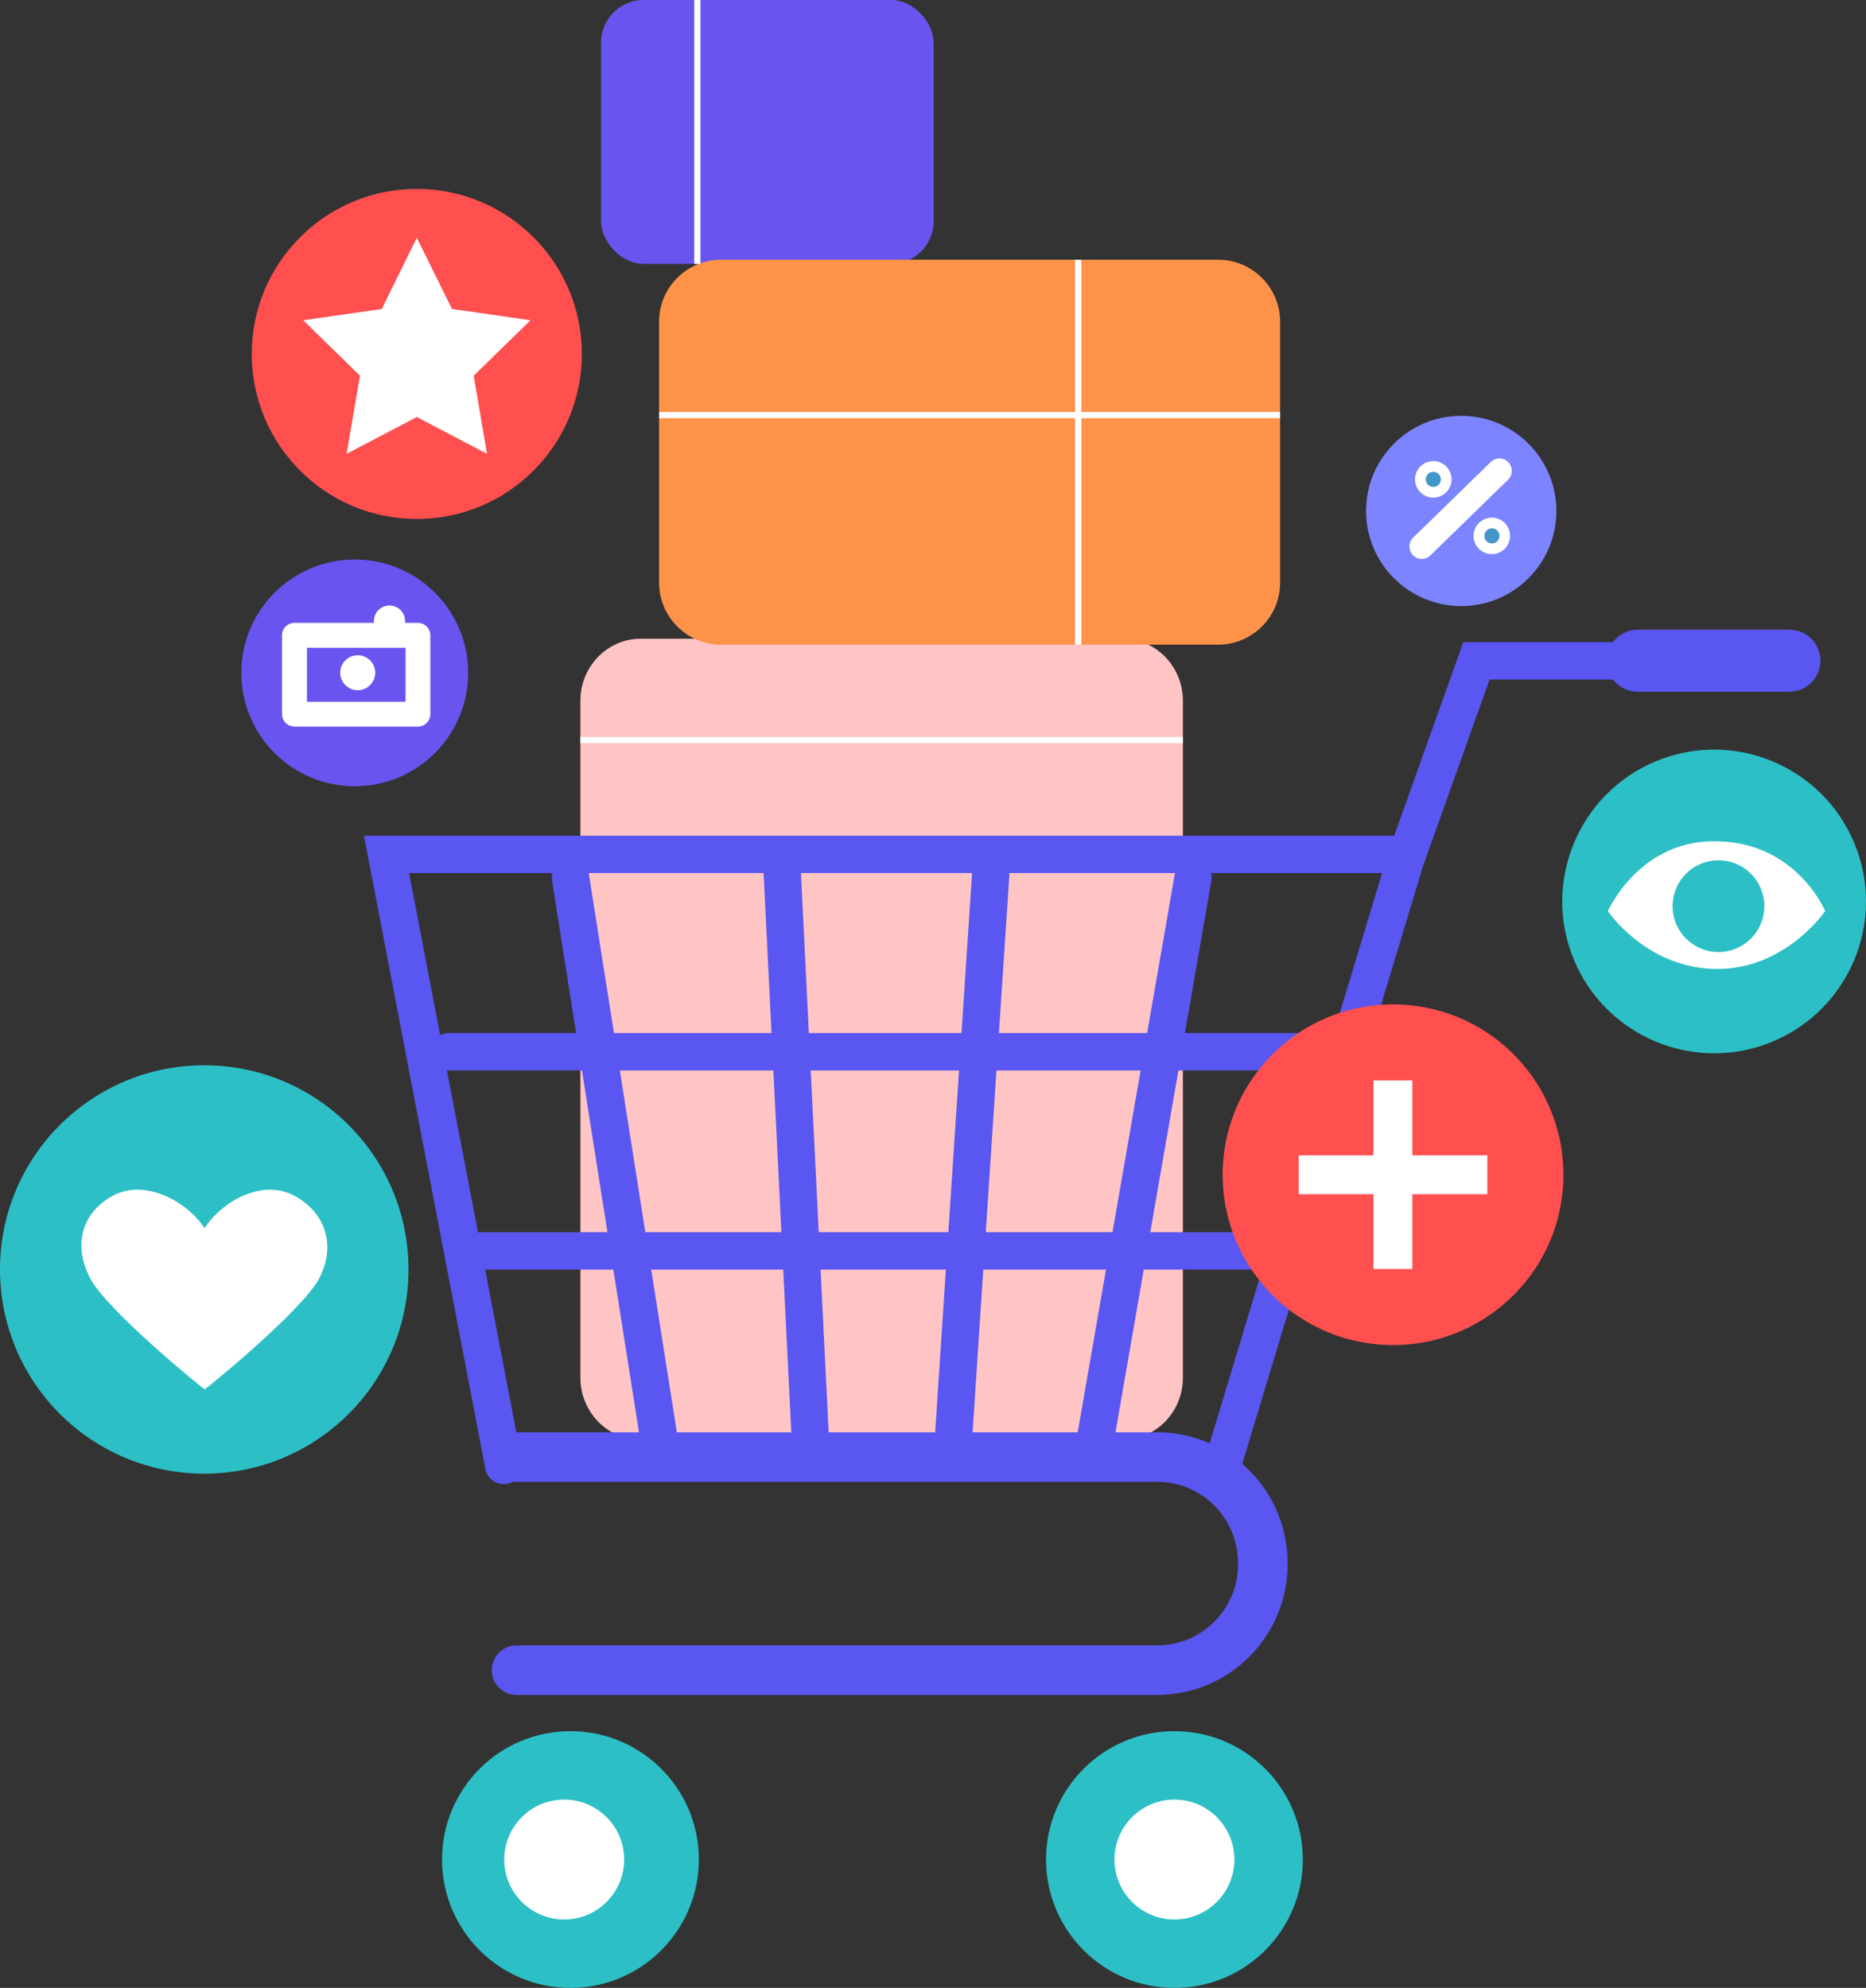 <?xml version="1.0" encoding="UTF-8"?>
<svg id="Layer_2" data-name="Layer 2" xmlns="http://www.w3.org/2000/svg" xmlns:xlink="http://www.w3.org/1999/xlink" viewBox="0 0 125.71 133.95">
  <rect x="0" y="0" width="125.71" height="133.95" fill="#333333" stroke="none"/>
  <defs>
    <style>
      .cls-1 {
        fill: #fff;
      }

      .cls-2 {
        fill: #ff4f4f;
      }

      .cls-3 {
        fill: #4396ca;
      }

      .cls-4 {
        clip-path: url(#clippath-2);
      }

      .cls-5 {
        fill: #ffc5c5;
      }

      .cls-6 {
        clip-path: url(#clippath-1);
      }

      .cls-7 {
        fill: #6855ef;
      }

      .cls-8 {
        clip-path: url(#clippath);
      }

      .cls-9 {
        fill: #7c84ff;
      }

      .cls-10 {
        fill: none;
      }

      .cls-11 {
        fill: #fe9249;
      }

      .cls-12 {
        fill: #5a56f1;
      }

      .cls-13 {
        fill: #2cbfc6;
      }
    </style>
    <clipPath id="clippath">
      <path class="cls-11" d="m48.58,17.5h33.48c2.31,0,4.18,1.88,4.18,4.18v17.58c0,2.31-1.88,4.18-4.18,4.18h-33.48c-2.31,0-4.18-1.88-4.18-4.18v-17.58c0-2.31,1.88-4.18,4.18-4.18Z"/>
    </clipPath>
    <clipPath id="clippath-1">
      <rect class="cls-10" x="40.49" width="22.41" height="17.78" rx="2.87" ry="2.87"/>
    </clipPath>
    <clipPath id="clippath-2">
      <path class="cls-10" d="m75.63,97.01h-32.47c-2.24,0-4.06-1.87-4.06-4.18v-45.61c0-2.31,1.82-4.18,4.06-4.18h32.47c2.24,0,4.06,1.87,4.06,4.18v45.61c0,2.31-1.82,4.18-4.06,4.18Z"/>
    </clipPath>
  </defs>
  <g id="Layer_1-2" data-name="Layer 1">
    <g>
      <path class="cls-5" d="m75.63,97.01h-32.47c-2.24,0-4.06-1.87-4.06-4.18v-45.61c0-2.31,1.82-4.18,4.06-4.18h32.47c2.24,0,4.06,1.87,4.06,4.18v45.61c0,2.31-1.82,4.18-4.06,4.18Z"/>
      <rect class="cls-7" x="40.49" width="22.41" height="17.78" rx="2.87" ry="2.87"/>
      <g>
        <path class="cls-12" d="m77.96,114.21h-43.16c-.92,0-1.67-.75-1.67-1.67s.75-1.67,1.67-1.67h43.16c3,0,5.44-2.44,5.44-5.44v-.14c0-3-2.44-5.44-5.44-5.44h-43.16c-.92,0-1.67-.75-1.67-1.67s.75-1.67,1.67-1.67h43.16c4.84,0,8.78,3.94,8.78,8.78v.14c0,4.84-3.94,8.78-8.78,8.78Z"/>
        <path class="cls-12" d="m82.35,100.01c-.12,0-.24-.02-.36-.05-.66-.2-1.04-.9-.84-1.57l11.96-39.56H27.56l7.61,39.68c.13.68-.32,1.34-1,1.47-.69.13-1.34-.32-1.47-1l-8.18-42.67h71.97l-12.94,42.79c-.16.54-.66.89-1.2.89Z"/>
        <path class="cls-12" d="m94.8,58.84c-.14,0-.28-.02-.42-.07-.65-.23-.99-.95-.76-1.6l4.96-13.9h11.74c.69,0,1.26.56,1.26,1.26s-.56,1.26-1.26,1.26h-9.97l-4.36,12.23c-.18.51-.67.83-1.18.83Z"/>
        <path class="cls-12" d="m120.55,46.61h-10.22c-1.16,0-2.09-.94-2.09-2.09s.94-2.09,2.09-2.09h10.22c1.16,0,2.09.94,2.09,2.09s-.94,2.09-2.09,2.09Z"/>
        <circle class="cls-13" cx="79.12" cy="125.3" r="8.65"/>
        <circle class="cls-13" cx="38.43" cy="125.3" r="8.65"/>
        <path class="cls-1" d="m75.08,125.3c0,2.23,1.81,4.04,4.04,4.04s4.04-1.81,4.04-4.04-1.81-4.04-4.04-4.04-4.04,1.81-4.04,4.04Z"/>
        <path class="cls-1" d="m33.97,125.3c0,2.23,1.81,4.04,4.04,4.04s4.04-1.81,4.04-4.04-1.81-4.04-4.04-4.04-4.04,1.81-4.04,4.04Z"/>
        <path class="cls-12" d="m73.67,98.98c-.07,0-.14,0-.22-.02-.68-.12-1.14-.77-1.02-1.45l6.71-38.59c.12-.68.77-1.14,1.45-1.02.68.12,1.14.77,1.02,1.45l-6.71,38.59c-.11.61-.64,1.04-1.24,1.04Z"/>
        <path class="cls-12" d="m64.23,98.14s-.06,0-.08,0c-.69-.05-1.22-.64-1.17-1.34l2.52-38.17c.05-.69.64-1.22,1.34-1.17.69.05,1.22.64,1.17,1.34l-2.52,38.17c-.04.66-.6,1.17-1.25,1.17Z"/>
        <path class="cls-12" d="m44.51,98.98c-.61,0-1.14-.44-1.24-1.06l-6.08-38.59c-.11-.68.36-1.33,1.05-1.44.68-.11,1.33.36,1.44,1.05l6.08,38.59c.11.68-.36,1.33-1.04,1.44-.07.01-.13.02-.2.02Z"/>
        <path class="cls-12" d="m54.58,98.14c-.66,0-1.22-.52-1.25-1.19l-1.89-38.17c-.03-.69.5-1.28,1.19-1.32.68-.05,1.28.5,1.32,1.19l1.89,38.17c.03.69-.5,1.28-1.19,1.32-.02,0-.04,0-.06,0Z"/>
        <path class="cls-12" d="m90.65,72.13H30.25c-.69,0-1.26-.56-1.26-1.26s.56-1.26,1.26-1.26h60.41c.69,0,1.26.56,1.26,1.26s-.56,1.26-1.26,1.26Z"/>
        <path class="cls-12" d="m85.62,85.55h-53.27c-.69,0-1.26-.56-1.26-1.26s.56-1.26,1.26-1.26h53.27c.69,0,1.26.56,1.26,1.26s-.56,1.26-1.26,1.26Z"/>
      </g>
      <g>
        <circle class="cls-2" cx="93.84" cy="79.16" r="11.48" transform="translate(7.31 166.24) rotate(-85.33)"/>
        <g>
          <rect class="cls-1" x="92.53" y="72.8" width="2.62" height="12.71"/>
          <rect class="cls-1" x="87.49" y="77.85" width="12.71" height="2.62"/>
        </g>
      </g>
      <g>
        <path class="cls-11" d="m48.58,17.5h33.48c2.31,0,4.18,1.88,4.18,4.18v17.58c0,2.31-1.88,4.18-4.18,4.18h-33.48c-2.31,0-4.18-1.88-4.18-4.18v-17.58c0-2.31,1.88-4.18,4.18-4.18Z"/>
        <g class="cls-8">
          <rect class="cls-1" x="72.43" y="12.48" width=".42" height="38.78"/>
          <rect class="cls-1" x="34.28" y="27.76" width="56.77" height=".42"/>
        </g>
      </g>
      <g class="cls-6">
        <rect class="cls-1" x="46.77" y="-4.81" width=".42" height="28.18"/>
      </g>
      <g class="cls-4">
        <rect class="cls-1" x="34.09" y="49.66" width="48.44" height=".42"/>
      </g>
      <g>
        <circle class="cls-13" cx="115.48" cy="60.75" r="10.23" transform="translate(-14.49 49.15) rotate(-22.65)"/>
        <g>
          <path class="cls-1" d="m122.96,61.39s-2.82,4.16-7.72,3.89c-4.5-.25-6.92-3.89-6.92-3.89,0,0,2.01-4.57,6.92-4.7,5.71-.16,7.72,4.7,7.72,4.7Z"/>
          <path class="cls-13" d="m118.86,61.06c0,1.71-1.38,3.09-3.09,3.09s-3.09-1.38-3.09-3.09,1.38-3.09,3.09-3.09,3.09,1.38,3.09,3.09Z"/>
        </g>
      </g>
      <g>
        <path class="cls-7" d="m31.54,45.34c0,4.22-3.42,7.64-7.64,7.64s-7.64-3.42-7.64-7.64,3.42-7.64,7.64-7.64,7.64,3.42,7.64,7.64Z"/>
        <path class="cls-1" d="m28.15,48.96h-8.31c-.46,0-.84-.37-.84-.84v-5.31c0-.46.37-.84.84-.84h8.31c.46,0,.84.37.84.84v5.31c0,.46-.37.84-.84.84Zm-7.47-1.67h6.64v-3.64h-6.64v3.64Z"/>
        <path class="cls-1" d="m25.28,45.33c0,.65-.53,1.18-1.18,1.18s-1.18-.53-1.18-1.18.53-1.18,1.18-1.18,1.18.53,1.18,1.18Z"/>
        <path class="cls-1" d="m26.24,43.54c-.58,0-1.05-.47-1.05-1.05v-.64c0-.58.47-1.05,1.05-1.05s1.05.47,1.05,1.05v.64c0,.58-.47,1.05-1.05,1.05Z"/>
      </g>
      <g>
        <path class="cls-9" d="m104.85,34.43c0,3.54-2.87,6.41-6.41,6.41s-6.41-2.87-6.41-6.41,2.87-6.41,6.41-6.41,6.41,2.87,6.41,6.41Z"/>
        <path class="cls-1" d="m95.79,37.66c-.22,0-.44-.08-.6-.25-.32-.33-.32-.86.01-1.18l5.23-5.1c.33-.32.86-.32,1.18.01.32.33.32.86-.01,1.18l-5.23,5.1c-.16.16-.37.24-.58.24Z"/>
        <path class="cls-1" d="m97.79,32.3c0,.68-.55,1.23-1.23,1.23s-1.23-.55-1.23-1.23.55-1.23,1.23-1.23,1.23.55,1.23,1.23Z"/>
        <circle class="cls-1" cx="100.5" cy="36.11" r="1.23"/>
        <path class="cls-3" d="m101.02,36.11c0,.28-.23.51-.51.51s-.51-.23-.51-.51.23-.51.51-.51.51.23.51.51Z"/>
        <path class="cls-3" d="m97.07,32.3c0,.28-.23.51-.51.51s-.51-.23-.51-.51.23-.51.51-.51.51.23.51.51Z"/>
      </g>
      <g>
        <path class="cls-13" d="m27.52,85.54c0,7.6-6.16,13.76-13.76,13.76S0,93.14,0,85.54s6.16-13.76,13.76-13.76,13.76,6.16,13.76,13.76Z"/>
        <path class="cls-1" d="m19.8,80.56c-2.06-1.11-4.76.28-6.02,2.2-1.26-1.92-4.1-3.31-6.16-2.2-2.18,1.17-2.7,3.44-1.52,5.62,1.17,2.18,7.68,7.49,7.69,7.43.01.06,6.52-5.25,7.69-7.43,1.17-2.18.51-4.45-1.67-5.62Z"/>
      </g>
      <g>
        <path class="cls-2" d="m39.2,23.85c0,6.14-4.98,11.12-11.12,11.12s-11.12-4.98-11.12-11.12,4.98-11.12,11.12-11.12,11.12,4.98,11.12,11.12Z"/>
        <polygon class="cls-1" points="28.08 16.02 30.45 20.82 35.74 21.58 31.91 25.32 32.81 30.58 28.08 28.1 23.35 30.58 24.25 25.32 20.43 21.58 25.72 20.82 28.08 16.02"/>
      </g>
    </g>
  </g>
</svg>